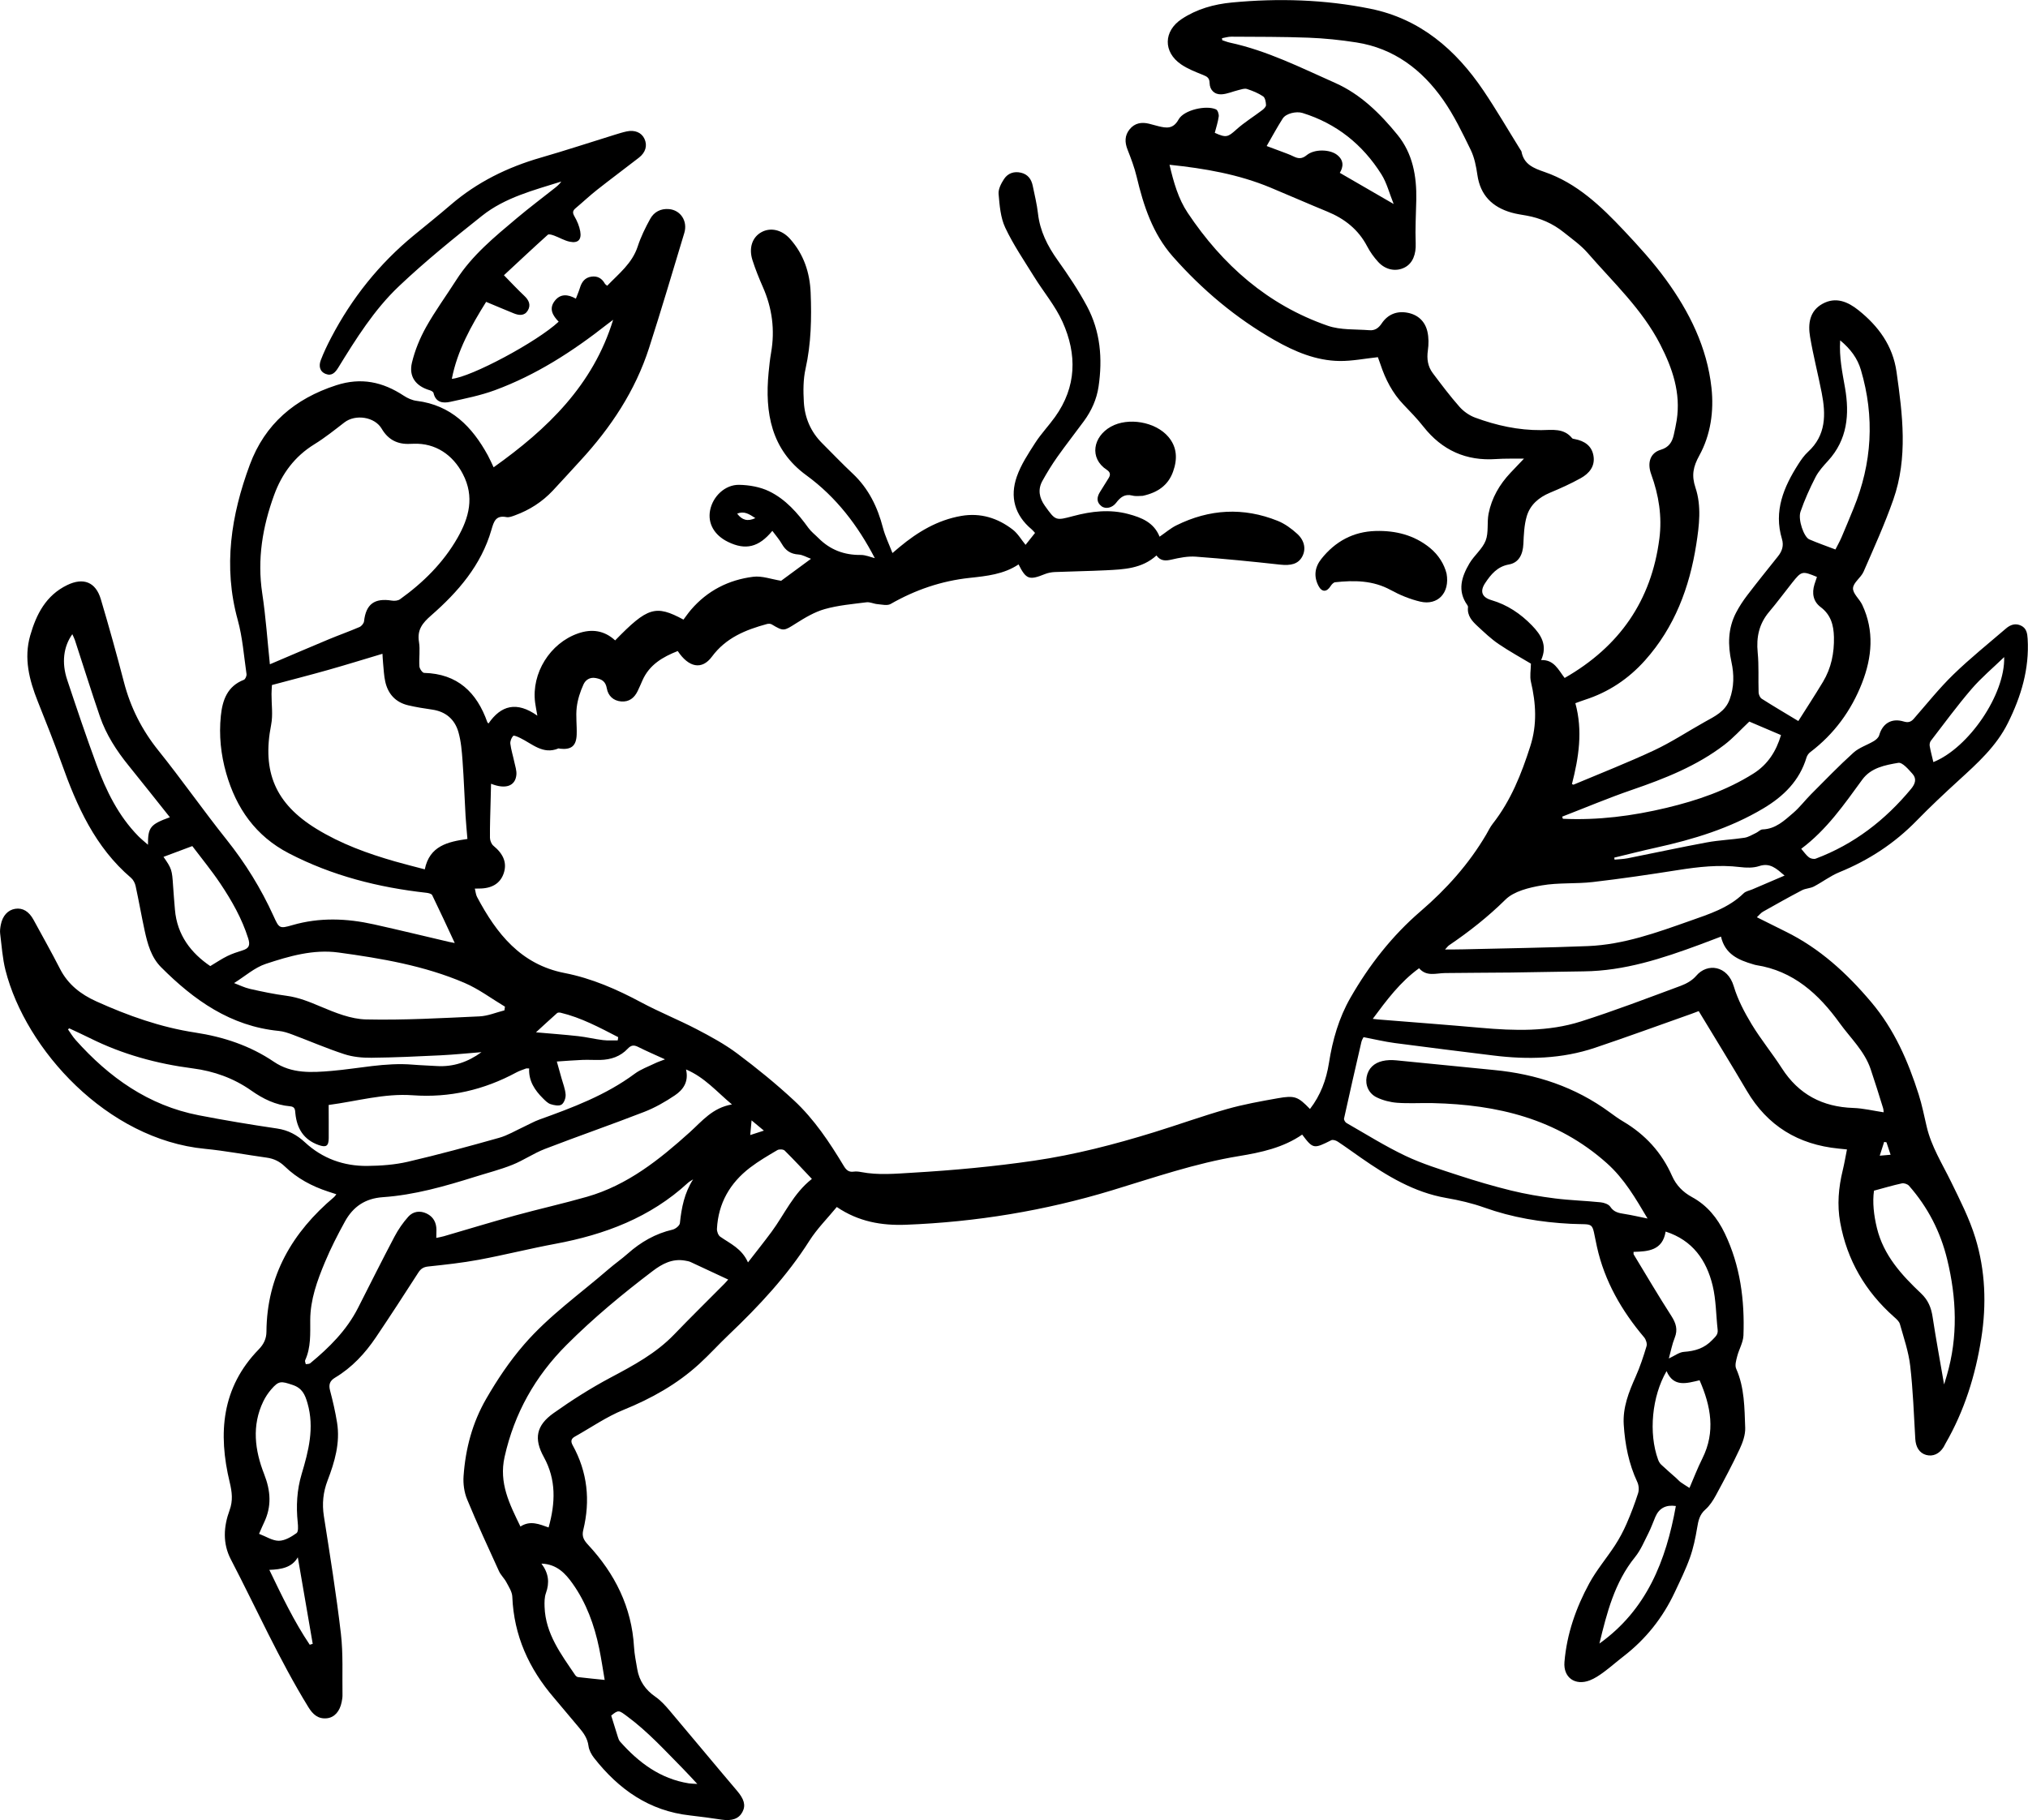 <?xml version="1.0" encoding="UTF-8"?>
<svg id="Layer_2" data-name="Layer 2" xmlns="http://www.w3.org/2000/svg" viewBox="0 0 209.031 187.634">
  <g id="Layer_1-2" data-name="Layer 1">
    <g>
      <path d="m134.229,116.96c-1.962,1.358-4.236,1.848-6.531,2.224-4.482.733-8.752,2.214-13.076,3.527-6.921,2.102-14.017,3.271-21.248,3.55-2.491.096-4.889-.312-7.124-1.831-.958,1.167-2.033,2.237-2.826,3.486-2.307,3.634-5.207,6.736-8.305,9.683-1.036.985-1.997,2.05-3.051,3.014-2.287,2.092-4.934,3.567-7.811,4.735-1.754.712-3.344,1.825-5.009,2.756-.392.219-.439.492-.224.883,1.531,2.769,1.838,5.701,1.092,8.751-.161.656.056,1.04.506,1.524,2.758,2.968,4.491,6.415,4.728,10.532.044.761.205,1.516.331,2.27.205,1.224.843,2.145,1.873,2.858.555.384,1.029.911,1.47,1.432,2.323,2.744,4.612,5.517,6.941,8.257.718.845.933,1.489.556,2.195-.371.694-1.071.94-2.138.784-1.085-.159-2.172-.314-3.262-.434-4.207-.462-7.353-2.693-9.889-5.927-.275-.351-.519-.802-.574-1.233-.102-.791-.516-1.36-1.003-1.927-.865-1.007-1.698-2.041-2.563-3.048-2.578-3.001-4.129-6.41-4.288-10.415-.02-.506-.36-1.015-.611-1.491-.213-.403-.576-.731-.764-1.143-1.122-2.457-2.256-4.911-3.285-7.407-.301-.73-.42-1.607-.363-2.398.201-2.824.903-5.494,2.35-7.994,1.145-1.977,2.391-3.839,3.888-5.568,2.562-2.96,5.746-5.201,8.674-7.737.655-.568,1.372-1.065,2.021-1.64,1.345-1.19,2.845-2.054,4.611-2.463.297-.069.726-.412.753-.665.165-1.59.464-3.12,1.363-4.517-.18.12-.381.217-.538.362-3.874,3.572-8.57,5.334-13.658,6.282-2.635.491-5.239,1.149-7.874,1.641-1.727.322-3.481.511-5.23.697-.493.052-.765.227-1.025.631-1.436,2.234-2.881,4.461-4.365,6.663-1.122,1.666-2.474,3.125-4.217,4.168-.552.33-.675.722-.512,1.337.286,1.084.54,2.182.718,3.288.338,2.09-.24,4.054-.976,5.975-.459,1.199-.582,2.395-.382,3.676.631,4.032,1.283,8.063,1.755,12.115.244,2.092.127,4.227.164,6.342.004.227-.038.458-.081.683-.186.975-.741,1.614-1.527,1.697-.908.096-1.455-.409-1.905-1.142-3.013-4.9-5.35-10.153-7.997-15.244-.856-1.646-.747-3.374-.129-5.059.364-.992.256-1.88.012-2.892-1.21-5.024-.841-9.756,2.993-13.691.517-.531.791-1.101.796-1.831.041-5.776,2.676-10.25,6.982-13.884.072-.061.12-.149.222-.28-.311-.101-.574-.187-.837-.273-1.673-.547-3.201-1.359-4.47-2.588-.542-.525-1.14-.813-1.877-.914-2.123-.293-4.235-.702-6.366-.908-10.092-.977-18.466-10.226-20.549-18.401-.313-1.228-.392-2.516-.552-3.78-.038-.297.009-.614.066-.912.176-.931.732-1.534,1.487-1.651.773-.12,1.416.266,1.892,1.142.914,1.682,1.855,3.349,2.726,5.052.824,1.612,2.144,2.629,3.744,3.351,3.269,1.476,6.622,2.67,10.19,3.213,2.907.442,5.658,1.349,8.118,3.018,1.827,1.24,3.887,1.108,5.927.936,2.793-.236,5.553-.883,8.385-.645.813.068,1.631.089,2.446.142,1.715.112,3.239-.414,4.632-1.43-1.409.111-2.817.257-4.228.326-2.37.116-4.743.226-7.115.251-.932.01-1.912-.08-2.791-.367-1.816-.592-3.575-1.355-5.366-2.027-.449-.168-.921-.326-1.394-.372-4.97-.486-8.748-3.175-12.132-6.568-1.028-1.031-1.399-2.417-1.699-3.797-.33-1.52-.595-3.054-.926-4.574-.066-.303-.24-.643-.472-.841-3.702-3.157-5.59-7.397-7.169-11.84-.76-2.138-1.608-4.245-2.446-6.353-.874-2.199-1.454-4.43-.777-6.792.629-2.193,1.622-4.141,3.815-5.201,1.664-.804,2.934-.317,3.462,1.458.844,2.837,1.639,5.691,2.384,8.555.68,2.613,1.851,4.928,3.551,7.045,2.41,3.002,4.617,6.166,7.017,9.175,1.941,2.434,3.556,5.041,4.84,7.866.584,1.285.61,1.351,1.949.961,2.806-.817,5.606-.702,8.409-.079,2.591.576,5.169,1.205,7.754,1.809.168.039.34.066.576.112-.788-1.689-1.537-3.32-2.324-4.933-.07-.144-.376-.219-.582-.242-4.962-.552-9.727-1.755-14.191-4.072-3.429-1.781-5.426-4.651-6.459-8.254-.551-1.922-.759-3.914-.553-5.919.166-1.619.664-3.051,2.374-3.715.15-.058.299-.405.272-.592-.27-1.868-.407-3.778-.907-5.587-1.519-5.503-.678-10.797,1.245-15.987,1.558-4.203,4.636-6.811,8.903-8.197,2.584-.839,4.804-.347,6.97,1.078.391.257.865.472,1.323.528,3.557.438,5.722,2.666,7.339,5.618.217.397.395.815.596,1.234,5.537-3.938,10.254-8.468,12.319-15.208-.208.157-.42.31-.625.471-3.549,2.791-7.318,5.225-11.574,6.791-1.476.543-3.043.854-4.585,1.194-.759.167-1.505.08-1.729-.913-.026-.117-.235-.235-.381-.278-1.436-.418-2.192-1.398-1.841-2.855.306-1.27.822-2.527,1.461-3.669.933-1.667,2.071-3.219,3.1-4.834,1.636-2.565,3.959-4.456,6.243-6.379,1.288-1.085,2.638-2.096,3.958-3.143.231-.183.451-.378.632-.639-2.85.899-5.785,1.638-8.16,3.523-2.935,2.331-5.862,4.697-8.579,7.273-2.544,2.412-4.417,5.409-6.253,8.393-.311.505-.675.891-1.292.645-.651-.26-.72-.856-.506-1.42.298-.785.665-1.547,1.054-2.293,2.141-4.103,4.974-7.651,8.557-10.592,1.263-1.037,2.539-2.058,3.777-3.124,2.721-2.342,5.849-3.877,9.283-4.868,2.55-.736,5.072-1.568,7.607-2.353.414-.128.83-.26,1.254-.351.835-.179,1.527.118,1.825.754.326.695.133,1.409-.573,1.957-1.431,1.111-2.887,2.191-4.31,3.313-.761.6-1.467,1.269-2.21,1.892-.308.258-.335.467-.12.838.276.475.505,1.012.598,1.55.15.861-.227,1.239-1.073,1.068-.56-.113-1.075-.434-1.621-.633-.207-.075-.543-.182-.65-.085-1.514,1.362-2.998,2.756-4.522,4.172.764.778,1.399,1.466,2.081,2.104.484.453.731.954.373,1.543-.339.558-.899.503-1.433.286-.921-.373-1.835-.763-2.856-1.188-1.548,2.478-2.967,5.011-3.536,7.935,1.981-.175,8.778-3.803,11.012-5.892-.595-.615-1.037-1.318-.411-2.136.576-.753,1.347-.711,2.186-.237.159-.421.31-.765.419-1.122.186-.608.515-1.055,1.186-1.149.635-.088,1.084.185,1.388.733.033.059.105.096.233.208,1.197-1.248,2.574-2.3,3.147-4.052.322-.986.787-1.937,1.29-2.847.393-.71,1.078-1.076,1.929-1.005,1.198.1,1.952,1.241,1.583,2.461-1.195,3.956-2.365,7.921-3.632,11.854-1.426,4.429-3.945,8.217-7.081,11.618-.952,1.032-1.889,2.079-2.851,3.101-1.086,1.154-2.39,1.989-3.877,2.533-.285.104-.615.241-.89.187-1.101-.213-1.302.447-1.549,1.307-1.049,3.648-3.439,6.406-6.215,8.832-.898.784-1.458,1.479-1.253,2.729.135.82-.016,1.683.044,2.521.017.244.311.666.487.671,3.443.09,5.431,2.004,6.517,5.091.008.022.034.037.118.125,1.28-1.865,2.896-2.322,5.035-.805-.108-.63-.184-.99-.231-1.353-.389-3.03,1.538-6.12,4.425-7.127,1.421-.496,2.71-.307,3.825.72,3.347-3.437,4.173-3.689,7.042-2.144.256-.337.499-.694.779-1.02,1.692-1.97,3.882-3.081,6.414-3.396.905-.113,1.87.255,2.873.414.888-.654,1.921-1.415,3.078-2.267-.438-.158-.857-.415-1.291-.443-.805-.051-1.323-.405-1.712-1.088-.269-.472-.639-.887-.98-1.35-1.401,1.705-2.764,2.021-4.572,1.138-1.423-.696-2.108-1.91-1.842-3.265.279-1.42,1.532-2.644,2.994-2.617,1.038.019,2.16.215,3.085.662,1.702.823,2.944,2.245,4.049,3.774.287.397.693.706,1.043,1.058,1.202,1.206,2.648,1.756,4.354,1.735.509-.006,1.022.227,1.451.331-1.736-3.34-3.96-6.286-7.061-8.546-3.618-2.637-4.289-6.444-3.886-10.598.066-.686.14-1.373.258-2.051.406-2.334.111-4.57-.841-6.737-.4-.91-.775-1.837-1.078-2.782-.406-1.265-.023-2.367.913-2.888.93-.518,2.1-.276,2.964.694,1.4,1.572,2.034,3.463,2.117,5.54.105,2.631.054,5.245-.526,7.845-.246,1.102-.241,2.287-.176,3.425.092,1.623.708,3.072,1.884,4.245,1.048,1.045,2.07,2.119,3.149,3.131,1.643,1.542,2.568,3.454,3.125,5.602.221.851.618,1.656.977,2.593.32-.27.527-.448.736-.623,1.871-1.559,3.918-2.781,6.354-3.204,1.978-.343,3.76.21,5.316,1.417.518.402.868,1.021,1.314,1.565.288-.363.616-.776.976-1.229-.115-.124-.218-.261-.346-.368-1.756-1.464-2.263-3.348-1.532-5.439.43-1.229,1.179-2.362,1.891-3.47.605-.941,1.392-1.763,2.046-2.675,2.228-3.103,2.283-6.454.779-9.799-.744-1.654-1.961-3.092-2.927-4.651-1.033-1.668-2.15-3.303-2.982-5.069-.49-1.04-.583-2.3-.685-3.476-.043-.497.266-1.087.562-1.538.391-.595,1.03-.822,1.753-.649.703.168,1.065.669,1.203,1.342.196.95.432,1.898.541,2.859.205,1.811.977,3.341,2.021,4.807,1.092,1.533,2.151,3.109,3.036,4.766,1.381,2.586,1.613,5.396,1.188,8.273-.195,1.319-.73,2.495-1.51,3.561-.905,1.236-1.854,2.44-2.739,3.69-.558.789-1.065,1.618-1.535,2.463-.499.897-.33,1.766.256,2.584,1.104,1.541,1.097,1.536,2.919,1.05,1.874-.5,3.765-.721,5.675-.211,1.361.363,2.636.866,3.225,2.338.602-.412,1.125-.867,1.726-1.166,3.406-1.69,6.908-1.888,10.445-.468.737.296,1.427.802,2.019,1.343.785.718.908,1.624.502,2.359-.412.747-1.158.935-2.276.811-2.887-.32-5.779-.606-8.676-.819-.824-.061-1.686.108-2.501.299-.635.149-1.147.152-1.561-.424-1.506,1.368-3.361,1.435-5.197,1.527-1.759.088-3.521.109-5.28.182-.351.015-.717.087-1.042.218-1.6.646-1.919.54-2.696-1.005-1.523,1.022-3.297,1.202-5.038,1.389-2.923.314-5.611,1.237-8.152,2.693-.344.197-.902.051-1.357.014-.381-.031-.769-.236-1.132-.19-1.441.183-2.909.309-4.298.701-1.052.297-2.045.893-2.982,1.485-1.228.777-1.255.828-2.485.091-.128-.077-.341-.078-.493-.037-2.196.6-4.226,1.412-5.67,3.365-1.034,1.398-2.391,1.123-3.523-.58-1.538.606-2.916,1.401-3.632,3.016-.165.374-.324.751-.503,1.118-.343.704-.883,1.13-1.698,1.062-.82-.069-1.344-.596-1.476-1.342-.127-.719-.498-.945-1.139-1.069-.634-.122-1.067.222-1.262.648-.34.743-.604,1.558-.701,2.367-.111.929.031,1.886-.006,2.828-.045,1.166-.561,1.568-1.728,1.44-.05-.006-.11-.045-.148-.028-1.595.667-2.693-.47-3.941-1.075-.236-.114-.649-.302-.725-.22-.185.199-.326.551-.294.818.077.627.275,1.239.406,1.861.094.445.258.906.215,1.343-.113,1.15-1.105,1.515-2.611.915-.016.637-.032,1.229-.045,1.82-.029,1.249-.079,2.497-.067,3.746.003.282.149.656.36.828,1.052.863,1.421,1.792,1.049,2.862-.358,1.03-1.222,1.554-2.547,1.546-.101-.001-.202.004-.42.008.08.314.099.619.23.865,1.998,3.766,4.504,6.956,9.015,7.836,2.812.549,5.392,1.682,7.907,3.029,1.866.999,3.842,1.791,5.72,2.769,1.442.752,2.891,1.54,4.188,2.512,2.018,1.512,3.987,3.11,5.833,4.826,2.087,1.938,3.664,4.314,5.13,6.748.25.415.51.668,1.027.593.247-.036.514-.006.762.042,1.776.342,3.542.171,5.333.066,4.183-.246,8.339-.629,12.49-1.236,4.217-.616,8.304-1.679,12.356-2.929,2.513-.775,4.989-1.673,7.517-2.391,1.713-.487,3.479-.803,5.235-1.115,1.784-.317,2.097-.173,3.336,1.104,1.091-1.409,1.686-3.013,1.957-4.747.37-2.366,1.023-4.645,2.218-6.728,1.931-3.364,4.287-6.383,7.249-8.929,2.644-2.273,4.956-4.855,6.736-7.879.22-.374.405-.776.671-1.115,1.878-2.391,2.968-5.148,3.883-8.013.713-2.232.58-4.408.06-6.633-.134-.574-.008-1.21-0-1.866-1.006-.605-2.208-1.261-3.336-2.028-.774-.527-1.463-1.186-2.154-1.825-.564-.522-1.099-1.089-.996-1.967.008-.069-.027-.156-.069-.215-1.061-1.491-.589-2.934.218-4.302.488-.827,1.334-1.48,1.671-2.347.326-.839.121-1.868.302-2.784.319-1.612,1.122-3.002,2.251-4.2.417-.442.838-.88,1.398-1.469-1.076.013-1.975-.019-2.868.044-3.1.217-5.576-.904-7.497-3.34-.63-.8-1.344-1.537-2.051-2.273-1.141-1.188-1.867-2.605-2.379-4.15-.095-.285-.202-.566-.265-.739-1.372.146-2.656.407-3.936.393-2.436-.028-4.645-.971-6.717-2.152-3.981-2.268-7.455-5.187-10.484-8.619-2.073-2.349-3.016-5.228-3.724-8.214-.227-.957-.582-1.89-.943-2.809-.297-.757-.3-1.451.215-2.089.525-.649,1.23-.77,2.01-.576.322.08.639.177.962.255.834.201,1.518.31,2.079-.7.548-.986,2.861-1.493,3.856-1.034.176.081.31.499.278.735-.078.572-.265,1.13-.406,1.681,1.184.54,1.356.439,2.229-.345.824-.74,1.784-1.328,2.67-2.001.17-.129.388-.351.381-.521-.013-.31-.087-.749-.299-.891-.501-.337-1.084-.574-1.664-.762-.248-.081-.574.039-.855.107-.587.142-1.162.406-1.753.443-.729.046-1.23-.439-1.244-1.167-.011-.529-.263-.665-.68-.833-.777-.314-1.582-.622-2.265-1.092-1.851-1.273-1.812-3.422.058-4.664,1.566-1.041,3.347-1.535,5.191-1.71,4.778-.454,9.551-.31,14.257.641,5.131,1.036,8.812,4.213,11.662,8.435,1.341,1.986,2.545,4.063,3.811,6.099.04.065.099.128.113.199.25,1.317,1.239,1.705,2.373,2.096,3.34,1.15,5.825,3.534,8.18,6.033,1.522,1.615,3.026,3.27,4.33,5.06,2.429,3.333,4.246,6.997,4.699,11.152.263,2.41-.079,4.855-1.256,6.994-.635,1.154-.815,2.046-.392,3.311.633,1.893.385,3.905.081,5.848-.695,4.442-2.231,8.535-5.279,11.95-1.705,1.909-3.758,3.282-6.2,4.067-.311.1-.616.219-.983.351.782,2.845.35,5.602-.351,8.335.08.03.137.075.169.061,2.773-1.168,5.579-2.264,8.301-3.539,1.796-.841,3.466-1.948,5.202-2.919,1.043-.583,2.132-1.074,2.586-2.337.459-1.277.463-2.562.182-3.848-.383-1.753-.367-3.455.47-5.074.326-.63.722-1.234,1.153-1.799,1.038-1.359,2.111-2.69,3.178-4.027.426-.533.608-1.106.405-1.781-.87-2.886.182-5.359,1.691-7.722.287-.45.605-.903.995-1.261,1.875-1.717,1.847-3.864,1.41-6.094-.377-1.927-.871-3.833-1.198-5.767-.226-1.336-.059-2.671,1.297-3.41,1.36-.741,2.601-.203,3.685.662,2.057,1.642,3.546,3.659,3.928,6.352.626,4.414,1.189,8.848-.33,13.182-.884,2.524-1.995,4.971-3.065,7.426-.269.618-1.056,1.118-1.089,1.701-.031.553.67,1.118.954,1.723,1.257,2.676,1.007,5.404-.02,8.042-1.109,2.849-2.876,5.274-5.345,7.143-.17.129-.32.342-.381.546-.722,2.395-2.353,3.997-4.442,5.245-3.446,2.059-7.216,3.203-11.099,4.057-1.431.315-2.851.681-4.276,1.023.01.069.02.137.03.206.444-.043.895-.05,1.331-.136,2.73-.542,5.45-1.136,8.187-1.641,1.276-.236,2.586-.282,3.871-.478.418-.064.81-.318,1.205-.503.227-.106.434-.349.655-.356,1.346-.041,2.247-.91,3.166-1.698.674-.578,1.217-1.305,1.847-1.937,1.438-1.443,2.853-2.913,4.363-4.277.584-.528,1.411-.781,2.105-1.197.225-.135.48-.361.546-.595.343-1.216,1.274-1.798,2.517-1.424.47.141.752.062,1.058-.288,1.343-1.536,2.62-3.143,4.08-4.56,1.718-1.668,3.597-3.172,5.415-4.737.452-.389.975-.575,1.557-.293.565.274.642.794.676,1.356.186,3.101-.672,5.944-2.038,8.686-1.192,2.395-3.121,4.129-5.046,5.888-1.485,1.357-2.955,2.735-4.358,4.175-2.283,2.343-4.941,4.078-7.964,5.312-.923.377-1.739,1.011-2.631,1.476-.372.194-.849.189-1.221.383-1.355.71-2.69,1.459-4.023,2.212-.21.118-.367.33-.627.572,1.039.518,1.985.997,2.937,1.464,3.525,1.73,6.32,4.291,8.847,7.283,2.393,2.833,3.797,6.081,4.894,9.524.347,1.088.565,2.217.828,3.331.481,2.042,1.594,3.798,2.5,5.652.928,1.9,1.905,3.811,2.519,5.821,1.025,3.356,1.153,6.837.608,10.31-.603,3.837-1.746,7.504-3.701,10.887-.064.11-.114.229-.18.338-.438.713-1.108,1.016-1.808.821-.692-.193-1.067-.808-1.116-1.646-.146-2.517-.234-5.042-.525-7.544-.169-1.456-.661-2.878-1.061-4.301-.08-.285-.373-.534-.614-.747-2.947-2.616-4.83-5.834-5.54-9.724-.332-1.818-.171-3.608.263-5.389.166-.683.281-1.379.434-2.143-.376-.039-.622-.064-.869-.089-4.143-.411-7.322-2.329-9.454-5.955-1.601-2.724-3.263-5.413-4.957-8.217-.185.069-.458.178-.735.276-3.321,1.174-6.629,2.386-9.967,3.508-3.406,1.144-6.916,1.233-10.453.793-3.392-.421-6.786-.834-10.174-1.285-1.052-.14-2.088-.391-3.218-.607-.039.085-.171.278-.22.489-.609,2.63-1.21,5.261-1.79,7.898-.029.133.117.385.25.461,2.016,1.153,3.992,2.397,6.086,3.391,1.741.826,3.608,1.401,5.447,2.002,1.794.586,3.609,1.124,5.441,1.572,1.479.362,2.991.62,4.503.811,1.566.199,3.151.24,4.722.402.352.036.822.196.993.458.381.582.911.653,1.497.747.751.12,1.492.295,2.346.468-1.245-2.095-2.391-4.096-4.209-5.716-5.133-4.576-11.284-6.029-17.909-6.183-1.225-.028-2.455.056-3.674-.033-.717-.052-1.464-.243-2.112-.552-.846-.403-1.212-1.281-1.054-2.111.172-.904.773-1.437,1.626-1.642.461-.111.966-.117,1.442-.071,3.352.318,6.701.676,10.053.995,4.361.415,8.381,1.747,11.936,4.361.452.333.91.663,1.392.949,2.267,1.342,3.963,3.188,5.031,5.606.427.967,1.124,1.678,2.06,2.187,1.559.848,2.617,2.151,3.379,3.742,1.596,3.334,2.054,6.877,1.922,10.512-.026.726-.459,1.431-.646,2.161-.106.413-.258.929-.105,1.273.866,1.953.854,4.035.931,6.089.027.727-.253,1.518-.571,2.197-.757,1.618-1.599,3.197-2.45,4.768-.289.532-.637,1.075-1.086,1.468-.602.526-.726,1.158-.846,1.882-.174,1.048-.394,2.106-.752,3.103-.438,1.222-1.018,2.396-1.572,3.573-1.228,2.61-2.976,4.809-5.264,6.574-.687.53-1.337,1.109-2.035,1.623-.449.33-.926.655-1.441.854-1.507.581-2.746-.283-2.613-1.891.239-2.889,1.189-5.594,2.563-8.119.75-1.378,1.791-2.594,2.65-3.916.456-.701.854-1.45,1.189-2.217.449-1.027.848-2.081,1.189-3.148.11-.344.074-.819-.079-1.147-.881-1.883-1.273-3.874-1.401-5.927-.11-1.766.517-3.348,1.221-4.925.455-1.019.808-2.089,1.129-3.16.078-.26-.059-.687-.247-.91-2.326-2.751-4.081-5.794-4.866-9.34-.603-2.726-.104-2.236-2.702-2.366-3.064-.154-6.019-.645-8.908-1.676-1.266-.452-2.598-.758-3.925-.989-3.321-.578-6.095-2.27-8.792-4.146-.797-.554-1.58-1.128-2.389-1.663-.181-.12-.505-.224-.666-.143-1.807.911-1.879.908-3-.58Zm-13.683-99.972c.427,1.815.906,3.502,1.87,4.948,3.591,5.382,8.259,9.508,14.445,11.647,1.328.459,2.859.345,4.299.46.54.043.926-.206,1.253-.696.619-.929,1.55-1.317,2.662-1.107,1.079.204,1.806.885,2.05,1.935.146.627.139,1.321.048,1.963-.122.863-.006,1.644.506,2.326.888,1.183,1.779,2.369,2.757,3.476.423.479,1.017.893,1.615,1.114,2.189.808,4.452,1.307,6.805,1.288,1.135-.009,2.328-.232,3.188.833.053.066.187.074.286.093.984.191,1.738.681,1.914,1.721.183,1.086-.449,1.826-1.313,2.307-1.021.568-2.095,1.05-3.174,1.501-1.153.482-2.045,1.248-2.391,2.426-.266.906-.304,1.891-.347,2.845-.052,1.135-.5,1.949-1.489,2.124-1.192.211-1.855,1.022-2.45,1.917-.569.855-.336,1.471.645,1.759,1.641.482,2.995,1.392,4.173,2.605.959.988,1.63,2.052.952,3.574,1.333-.056,1.775,1.01,2.422,1.845,5.657-3.234,8.945-7.975,9.764-14.368.29-2.262-.055-4.469-.84-6.623-.448-1.23-.075-2.22.97-2.53.852-.253,1.188-.792,1.356-1.553.11-.498.222-.996.3-1.5.436-2.812-.433-5.34-1.689-7.792-1.867-3.647-4.849-6.409-7.484-9.443-.711-.819-1.633-1.463-2.488-2.149-1.116-.894-2.394-1.453-3.805-1.706-.528-.095-1.063-.167-1.576-.315-1.969-.566-3.202-1.784-3.504-3.89-.126-.874-.304-1.786-.686-2.57-.86-1.763-1.719-3.557-2.839-5.156-2.18-3.112-5.071-5.316-8.938-5.922-1.635-.256-3.294-.428-4.947-.491-2.649-.101-5.302-.087-7.954-.104-.319-.002-.639.102-.959.157.009.069.018.139.026.208.264.084.522.192.792.25,3.83.826,7.309,2.581,10.849,4.154,2.621,1.164,4.636,3.16,6.42,5.348,1.573,1.93,1.988,4.265,1.939,6.701-.03,1.497-.121,2.997-.061,4.491.044,1.101-.293,2.05-1.134,2.484-.879.454-1.956.271-2.723-.561-.445-.482-.841-1.036-1.145-1.617-.912-1.744-2.335-2.856-4.123-3.588-1.961-.803-3.899-1.66-5.856-2.473-3.283-1.364-6.738-1.968-10.386-2.348ZM27.816,68.482c2.068-.879,4.052-1.734,6.046-2.565,1.058-.441,2.141-.823,3.193-1.277.208-.09.444-.375.468-.592.195-1.762,1.074-2.42,2.862-2.131.271.044.633.013.843-.137,2.39-1.714,4.458-3.757,5.924-6.322,1.193-2.087,1.785-4.241.547-6.608-1.033-1.974-2.827-3.184-5.05-3.103-.128.005-.255.004-.383.011-1.289.067-2.255-.423-2.925-1.563-.723-1.232-2.708-1.52-3.842-.647-1.009.778-2.009,1.582-3.091,2.249-2.031,1.252-3.35,3.031-4.152,5.231-1.198,3.284-1.757,6.63-1.226,10.144.369,2.441.536,4.912.787,7.31Zm.213,2.137c-.016.328-.041.628-.043.929-.008,1.057.161,2.148-.039,3.167-.956,4.857.443,8.133,4.655,10.723,2.527,1.554,5.276,2.553,8.105,3.365.998.286,2.008.535,3.077.819.496-2.431,2.376-2.842,4.395-3.133-.067-.824-.148-1.607-.193-2.391-.108-1.882-.171-3.767-.309-5.647-.074-1.005-.153-2.034-.431-2.995-.374-1.294-1.299-2.099-2.688-2.301-.832-.121-1.667-.251-2.485-.444-1.293-.305-2.079-1.163-2.364-2.442-.137-.618-.16-1.261-.223-1.894-.036-.368-.049-.738-.064-.976-1.91.57-3.751,1.143-5.606,1.667-1.889.534-3.792,1.02-5.788,1.554Zm113.463,34.416c.295.033.413.05.532.06,3.533.286,7.068.548,10.598.863,3.48.31,6.965.414,10.325-.654,3.473-1.104,6.883-2.413,10.302-3.679.581-.215,1.195-.567,1.586-1.03,1.141-1.351,3.228-1.064,3.867,1.077.408,1.368,1.098,2.683,1.842,3.914.948,1.569,2.125,2.997,3.117,4.541,1.732,2.697,4.186,3.987,7.359,4.093,1.037.035,2.066.289,3.13.448-.003-.026.003-.249-.06-.45-.417-1.339-.83-2.679-1.28-4.006-.632-1.865-2.078-3.197-3.192-4.741-2.159-2.994-4.771-5.384-8.612-5.979-.1-.015-.198-.051-.296-.079-1.516-.441-2.907-1.034-3.323-2.858-.769.291-1.478.564-2.19.828-3.866,1.429-7.764,2.71-11.951,2.755-2.5.027-5.0.091-7.5.121-2.271.028-4.542.02-6.812.054-.926.014-1.896.396-2.664-.496-1.957,1.417-3.324,3.263-4.778,5.219Zm-96.523,22.583c.302-.066.547-.105.783-.174,2.45-.713,4.891-1.461,7.351-2.137,2.46-.676,4.955-1.228,7.407-1.932,4.165-1.195,7.455-3.827,10.599-6.662,1.258-1.135,2.333-2.515,4.335-2.855-1.576-1.313-2.798-2.785-4.732-3.607.3,1.298-.316,2.108-1.159,2.675-.985.662-2.04,1.267-3.143,1.696-3.398,1.321-6.845,2.513-10.247,3.825-1.159.447-2.206,1.179-3.361,1.639-1.252.499-2.57.834-3.86,1.239-3.098.971-6.225,1.869-9.473,2.093-1.843.127-3.078.991-3.915,2.509-.75,1.361-1.462,2.754-2.06,4.187-.796,1.907-1.51,3.854-1.517,5.972-.004,1.401.085,2.814-.523,4.143-.048.104.041.271.066.408.154-.03.349-.01.455-.097,1.961-1.618,3.748-3.39,4.92-5.692,1.249-2.455,2.478-4.921,3.763-7.357.387-.734.872-1.44,1.424-2.058.495-.553,1.208-.662,1.904-.324.684.333.994.925.999,1.678.002.249-.009.498-.016.832ZM7.137,106.015c-.044.034-.087.069-.131.103.261.365.49.758.786,1.09,3.447,3.863,7.504,6.757,12.688,7.766,2.679.521,5.375.968,8.075,1.366,1.147.169,2.045.653,2.88,1.427,1.804,1.672,3.998,2.456,6.432,2.43,1.396-.015,2.824-.117,4.178-.432,3.153-.733,6.28-1.586,9.397-2.465.891-.251,1.712-.752,2.562-1.144.53-.244,1.041-.541,1.588-.738,3.438-1.236,6.849-2.514,9.826-4.722.624-.463,1.391-.735,2.099-1.08.281-.137.581-.232,1.027-.407-1.035-.474-1.922-.852-2.781-1.285-.437-.22-.727-.169-1.062.188-.757.808-1.739,1.133-2.825,1.159-.612.015-1.225-.028-1.836-.004-.849.033-1.697.105-2.647.167.193.687.339,1.198.48,1.71.155.565.388,1.126.427,1.699.024.348-.161.867-.426,1.035-.266.168-.771.066-1.127-.051-.295-.097-.549-.365-.783-.596-.856-.846-1.487-1.813-1.424-3.085-.183.003-.263-.015-.327.009-.333.127-.679.236-.991.404-3.34,1.802-6.878,2.629-10.689,2.353-2.934-.212-5.762.62-8.658,1.0.003,1.188.014,2.307.006,3.424-.006.823-.269.982-1.049.703-1.532-.548-2.23-1.697-2.387-3.249-.036-.354-.012-.697-.546-.742-1.492-.125-2.79-.768-3.998-1.619-1.814-1.278-3.858-2.006-6.03-2.287-3.704-.479-7.247-1.447-10.594-3.116-.706-.352-1.425-.676-2.139-1.013Zm67.921,25.897c-1.312-.614-2.59-1.217-3.875-1.807-.181-.083-.389-.114-.589-.149-1.294-.226-2.339.332-3.317,1.074-3.111,2.361-6.111,4.847-8.878,7.615-3.243,3.245-5.383,7.05-6.39,11.547-.602,2.69.506,4.862,1.634,7.181,1.011-.659,1.952-.241,2.903.096.708-2.544.796-4.926-.496-7.266-1.045-1.894-.776-3.256,1.004-4.52,1.884-1.338,3.851-2.587,5.89-3.671,2.354-1.251,4.673-2.494,6.547-4.443,1.697-1.765,3.446-3.48,5.17-5.219.172-.174.328-.363.396-.438Zm108.883-41.648c-.852-.726-1.496-1.351-2.617-.978-.603.201-1.322.181-1.97.102-2.156-.264-4.271-.027-6.397.308-2.92.461-5.847.893-8.783,1.234-1.745.202-3.54.048-5.261.347-1.312.228-2.86.595-3.744,1.467-1.799,1.773-3.74,3.304-5.812,4.708-.128.087-.219.229-.41.434.717-.006,1.299-.003,1.881-.018,4.284-.105,8.57-.163,12.851-.335,3.669-.148,7.096-1.393,10.514-2.601,1.965-.695,3.978-1.322,5.533-2.844.22-.215.594-.274.898-.404,1.071-.459,2.143-.917,3.317-1.42Zm-131.949,13.895c.018-.127.036-.254.054-.381-1.387-.829-2.702-1.824-4.174-2.454-4.137-1.772-8.552-2.522-12.98-3.127-2.587-.353-5.082.372-7.494,1.169-1.156.382-2.142,1.277-3.271,1.981.52.195,1.064.47,1.642.601,1.243.281,2.495.543,3.757.709,1.261.165,2.382.632,3.543,1.121,1.484.625,3.092,1.282,4.661,1.317,3.894.087,7.798-.137,11.694-.315.863-.039,1.712-.405,2.567-.62Zm133.365-29.826c.787-1.247,1.692-2.627,2.542-4.04.851-1.415,1.168-2.975,1.129-4.619-.029-1.224-.314-2.293-1.368-3.086-.774-.582-.921-1.431-.639-2.348.08-.258.171-.513.256-.764-1.517-.628-1.584-.617-2.547.589-.796.996-1.548,2.029-2.373,3.002-1.045,1.233-1.344,2.614-1.188,4.203.133,1.36.047,2.741.094,4.111.008.226.143.539.321.653,1.191.76,2.41,1.476,3.774,2.3Zm15.026,68.392c.096-.318.192-.626.283-.936,1.162-3.979,1.004-7.958.037-11.948-.693-2.861-1.999-5.395-3.938-7.599-.151-.172-.512-.294-.734-.246-.931.201-1.847.476-2.875.752-.165,1.203-.022,2.521.302,3.849.687,2.823,2.543,4.844,4.558,6.749.717.678,1.035,1.452,1.179,2.4.353,2.316.781,4.62,1.187,6.98Zm-10.713-107.64c-.113,1.77.228,3.324.501,4.898.474,2.73.251,5.338-1.75,7.523-.481.525-.979,1.072-1.299,1.697-.588,1.147-1.122,2.334-1.541,3.551-.281.817.356,2.613.9,2.849.858.372,1.745.679,2.701,1.044.201-.398.438-.814.626-1.251.424-.983.828-1.976,1.234-2.966,1.92-4.675,2.201-9.439.765-14.293-.355-1.2-1.061-2.156-2.139-3.051Zm-28.652,49.105c.023.073.047.146.07.219,3.627.169,7.172-.287,10.699-1.132,3.157-.757,6.169-1.787,8.929-3.521,1.511-.949,2.367-2.328,2.856-3.976-1.138-.485-2.237-.953-3.267-1.392-.862.813-1.65,1.692-2.571,2.397-2.855,2.185-6.149,3.484-9.522,4.642-2.428.834-4.798,1.836-7.194,2.762ZM26.701,158.124c.725.275,1.384.719,2.04.716.618-.004,1.286-.405,1.822-.787.204-.145.162-.729.124-1.101-.174-1.693-.088-3.344.405-4.994.711-2.376,1.328-4.766.605-7.291-.261-.91-.548-1.566-1.554-1.899-1.164-.385-1.403-.453-2.202.481-.312.364-.587.778-.796,1.209-1.219,2.508-.875,5.068.079,7.505.684,1.746.79,3.341-.014,5.012-.163.339-.305.689-.509,1.15Zm141.674-29.068c.007.131-.015.219.018.273,1.28,2.111,2.531,4.242,3.867,6.317.483.75.701,1.415.354,2.276-.267.664-.399,1.383-.603,2.124.599-.275,1.064-.646,1.553-.681,1.141-.081,2.107-.362,2.93-1.231.317-.335.605-.547.549-1.046-.172-1.52-.161-3.081-.517-4.554-.633-2.614-2.057-4.672-4.846-5.57-.312,1.948-1.795,2.055-3.304,2.092ZM16.853,88.336c.847,1.22.88,1.332.987,2.989.053.815.123,1.628.19,2.442.219,2.655,1.689,4.501,3.643,5.828.65-.387,1.182-.751,1.756-1.032.501-.246,1.041-.421,1.576-.589.663-.208.802-.526.579-1.232-.646-2.049-1.692-3.886-2.869-5.646-.915-1.368-1.968-2.643-2.894-3.872-1.049.392-1.994.746-2.969,1.111Zm66.831,33.201c-.944-.994-1.853-1.983-2.809-2.924-.14-.137-.565-.156-.75-.047-.96.565-1.93,1.13-2.813,1.805-2.068,1.581-3.277,3.67-3.414,6.305-.014.271.127.669.332.813,1.025.721,2.23,1.217,2.866,2.654.885-1.145,1.678-2.134,2.43-3.152,1.339-1.812,2.242-3.952,4.158-5.455ZM17.51,84.253c-1.453-1.822-2.841-3.583-4.252-5.325-1.247-1.539-2.316-3.187-2.96-5.064-.894-2.606-1.715-5.238-2.571-7.857-.064-.196-.164-.381-.272-.626-.915,1.284-1.118,2.937-.529,4.705.977,2.93,1.96,5.859,3.029,8.755.994,2.694,2.248,5.262,4.295,7.351.287.293.612.549,1.002.895-.005-1.805.239-2.101,2.258-2.835Zm154.266,57.097c-1.512,2.61-1.869,6.394-.871,9.129.067.183.172.375.312.506.512.482,1.047.939,1.572,1.408.151.135.282.294.444.411.273.197.563.369.906.59.396-.913.81-2.004,1.33-3.043,1.368-2.735.883-5.379-.288-8.057-1.31.302-2.666.763-3.405-.945Zm13.881-53.847c.288.331.502.658.795.882.173.133.509.206.706.132,3.939-1.482,7.147-3.962,9.82-7.187.445-.537.593-1.052.149-1.551-.417-.47-1.047-1.209-1.465-1.137-1.353.232-2.81.495-3.714,1.733-1.866,2.554-3.662,5.164-6.292,7.128Zm-123.331,85.683c-.183-1.064-.343-2.171-.569-3.264-.496-2.396-1.326-4.685-2.745-6.678-.711-.998-1.597-1.998-3.205-2.049.754.997.848,1.97.464,3.035-.158.438-.156.953-.14,1.43.096,2.762,1.69,4.862,3.149,7.017.066.097.188.204.295.217.92.11,1.842.198,2.75.292ZM130.558,15.054c.516.192.969.356,1.42.529.452.174.914.328,1.347.542.498.246.877.269,1.362-.13.785-.647,2.357-.61,3.104-.047.762.576.67,1.275.305,1.87,1.813,1.049,3.578,2.07,5.552,3.213-.449-1.116-.708-2.178-1.261-3.056-1.937-3.077-4.63-5.242-8.141-6.33-.625-.194-1.691.04-2.034.576-.572.893-1.074,1.83-1.654,2.833Zm34.297,154.382c4.874-3.479,6.867-8.542,7.879-14.179q-1.533-.223-2.107,1.108c-.242.563-.443,1.146-.72,1.691-.426.838-.792,1.74-1.375,2.46-2.115,2.609-2.906,5.745-3.677,8.921Zm34.42-90.871c3.653-1.466,7.416-6.996,7.299-10.826-1.162,1.125-2.36,2.126-3.364,3.294-1.475,1.716-2.815,3.549-4.197,5.343-.103.133-.144.369-.113.539.096.54.24,1.072.376,1.65Zm-127.402,105.344c-.596-.634-1.032-1.12-1.49-1.584-1.84-1.863-3.601-3.804-5.726-5.375-.846-.625-.896-.726-1.658-.088.239.77.457,1.488.686,2.203.053.166.113.349.225.475,1.918,2.166,4.14,3.838,7.09,4.308.213.034.432.031.873.06Zm-44.112-22.07c1.325,2.75,2.561,5.336,4.165,7.719.102-.031.205-.062.307-.093-.512-2.973-1.024-5.945-1.537-8.921-.601,1.045-1.671,1.251-2.935,1.295Zm35.912-54.585c.015-.111.031-.223.046-.334-1.915-.986-3.812-2.012-5.938-2.519-.113-.027-.285-.027-.359.04-.765.68-1.515,1.375-2.178,1.983,1.424.126,2.887.232,4.343.393.859.095,1.705.303,2.564.409.501.062,1.014.022,1.522.029Zm15.062,9.302c-.492-.409-.838-.698-1.268-1.055-.054.583-.092.999-.139,1.513.456-.148.832-.27,1.408-.457Zm-.878-63.144c-.637-.41-1.141-.76-1.875-.461.507.674,1.083.833,1.875.461Zm116.585,64.349c-.079-.013-.159-.026-.238-.04-.139.436-.279.871-.454,1.42.426-.037.73-.063,1.119-.096-.165-.495-.295-.89-.426-1.284Z" stroke-width="0"/>
      <path d="m149.103,59.138c.355,1.995-.923,3.307-2.716,2.883-1.051-.248-2.092-.674-3.041-1.194-1.829-1.002-3.755-1.014-5.727-.803-.172.018-.365.229-.471.398-.396.632-.902.646-1.25-.026-.508-.983-.381-1.931.302-2.787,1.429-1.793,3.281-2.805,5.59-2.869,2.044-.057,3.955.413,5.575,1.724.916.741,1.503,1.718,1.738,2.675Z" stroke-width="0"/>
      <path d="m117.789,51.116c-.265-.003-.691.072-1.073-.027-.787-.203-1.252.189-1.67.743-.389.516-1.076.691-1.517.351-.525-.406-.48-.915-.173-1.429.299-.501.627-.985.926-1.486.196-.328.164-.592-.199-.83-1.843-1.207-1.418-3.433.423-4.455,1.777-.986,4.581-.51,5.907,1.036.933,1.088.954,2.328.499,3.599-.5,1.395-1.56,2.156-3.122,2.498Z" stroke-width="0"/>
    </g>
  </g>
</svg>